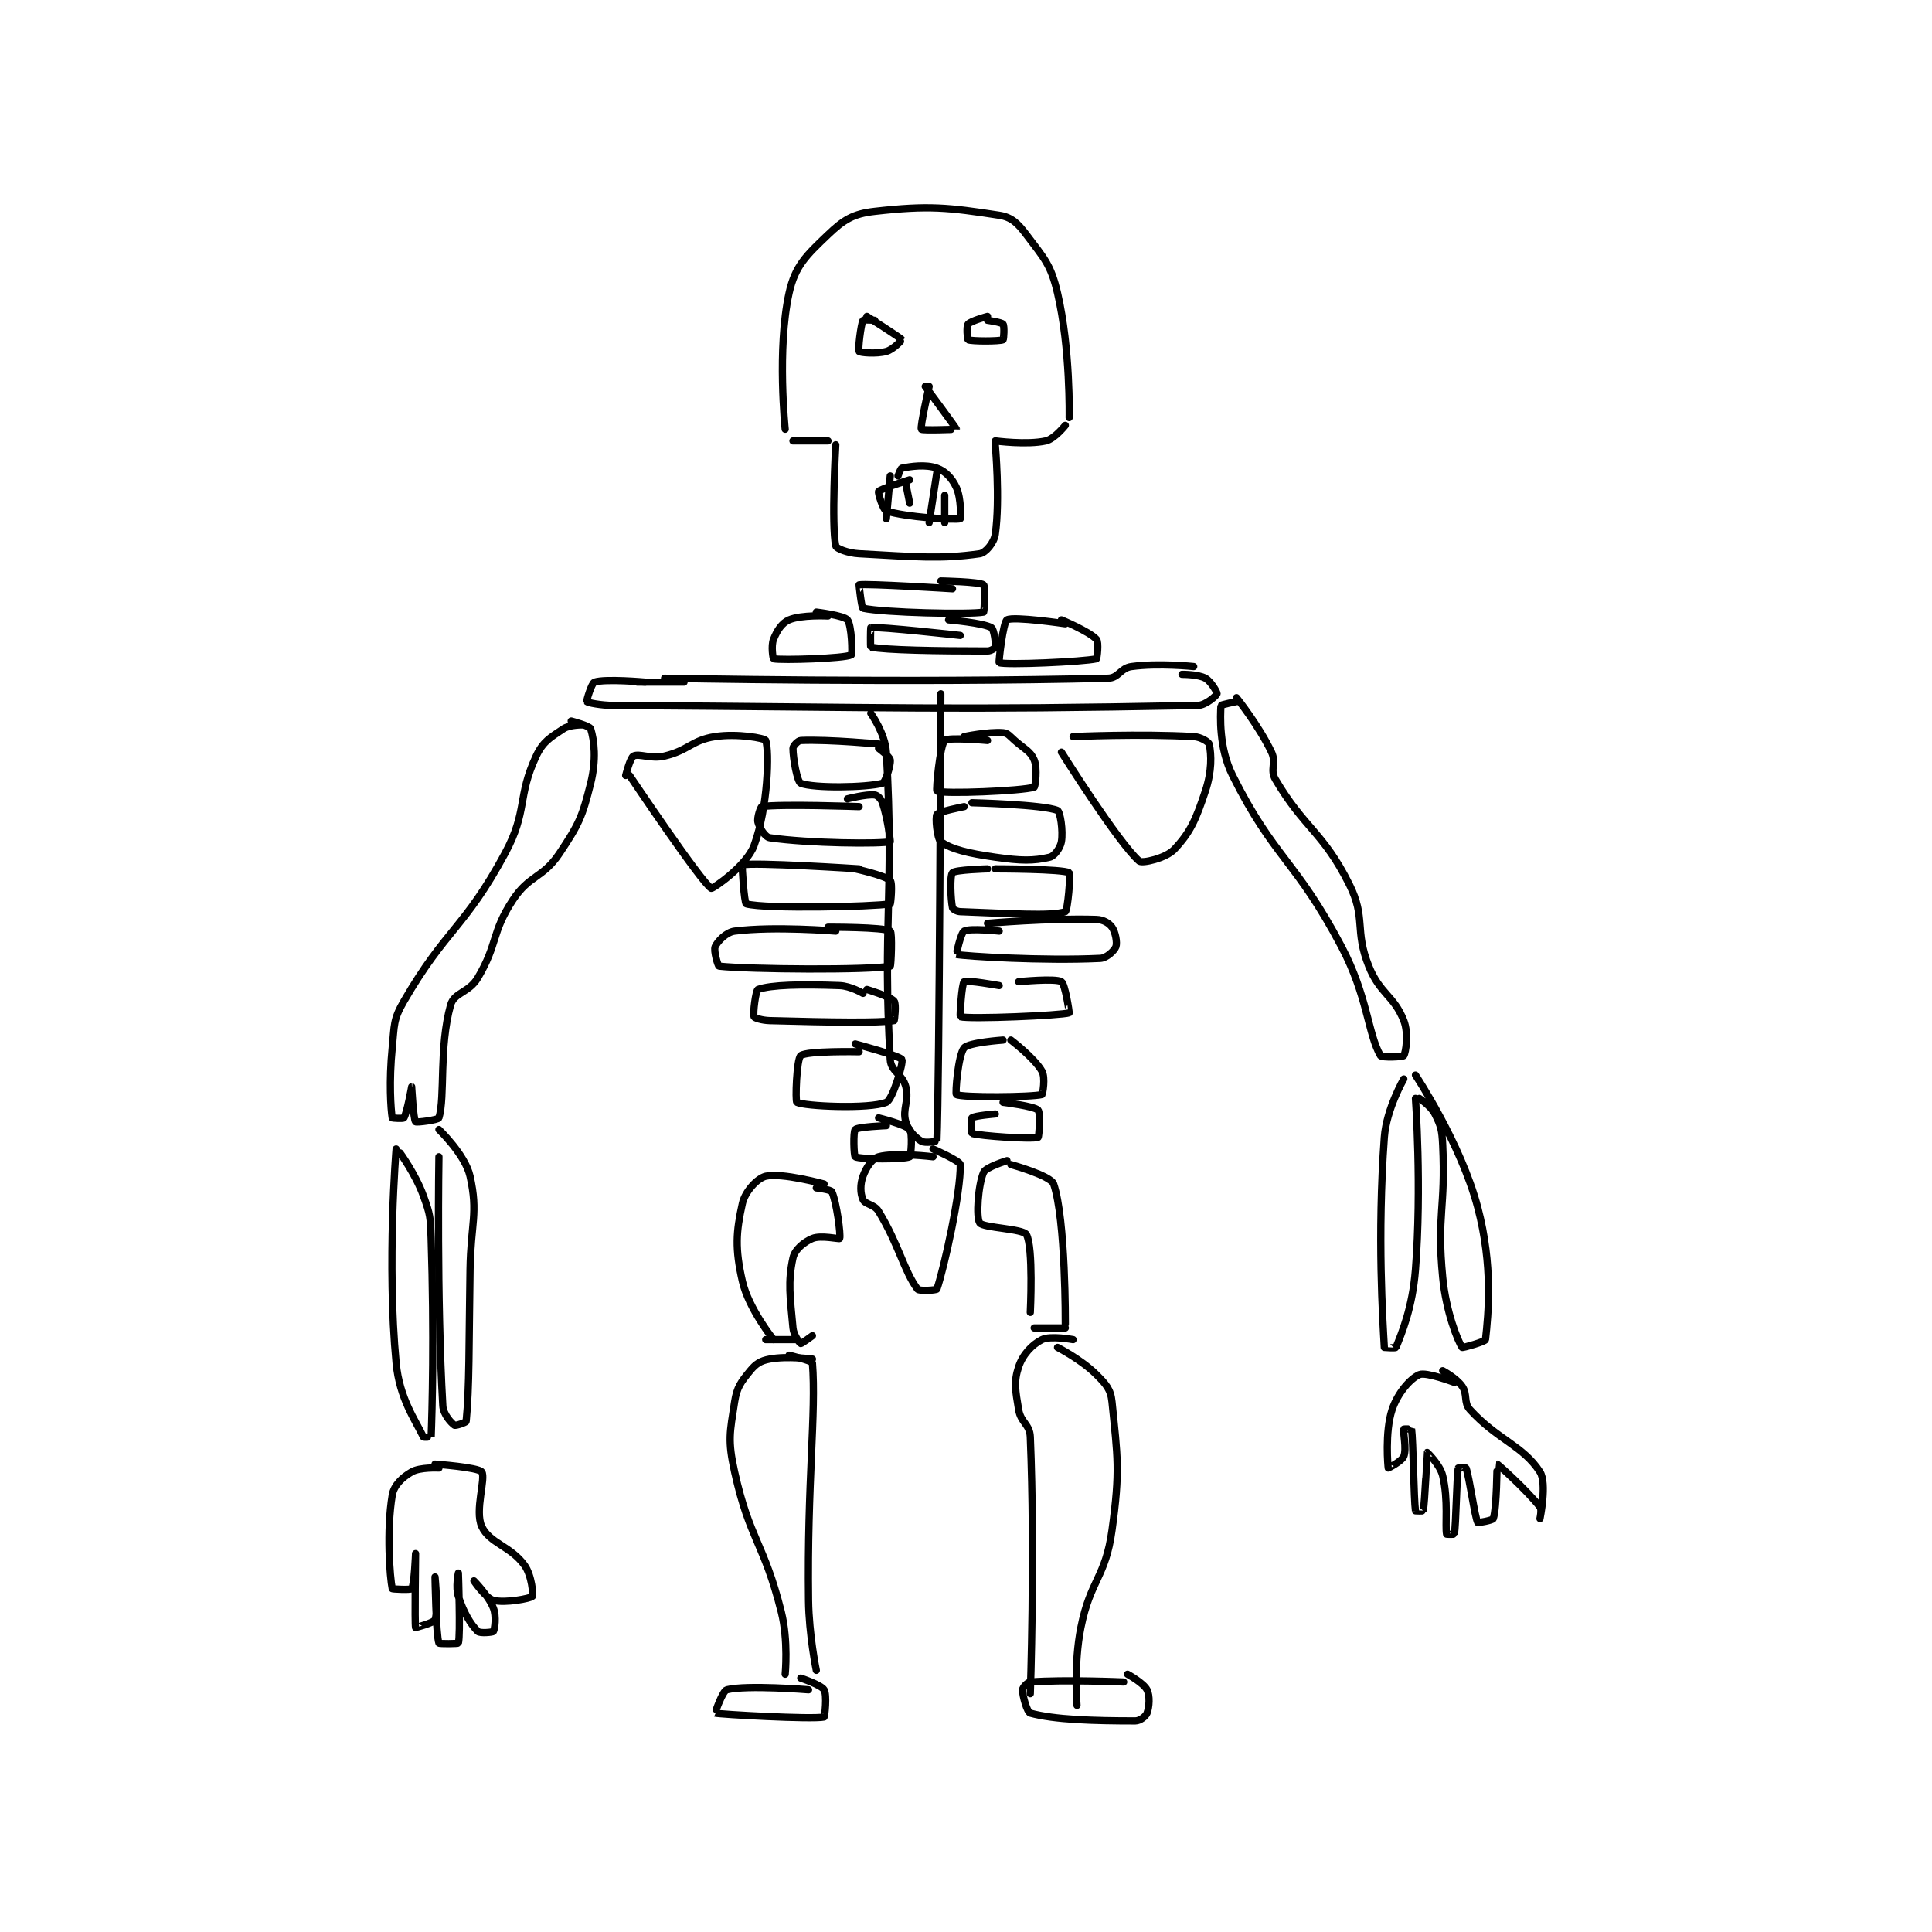 <?xml version="1.0" encoding="utf-8"?>
<!DOCTYPE svg PUBLIC "-//W3C//DTD SVG 1.1//EN" "http://www.w3.org/Graphics/SVG/1.1/DTD/svg11.dtd">
<svg viewBox="0 0 800 800" preserveAspectRatio="xMinYMin meet" xmlns="http://www.w3.org/2000/svg" version="1.1">
<g fill="none" stroke="black" stroke-linecap="round" stroke-linejoin="round" stroke-width="1.863">
<g transform="translate(162.419,87.52) scale(1.611) translate(-129,-90.417)">
<path id="0" d="M230 146.417 C230 146.417 227.846 125.751 231 111.417 C232.54 104.417 235.448 101.716 241 96.417 C245.047 92.554 247.469 91.045 253 90.417 C266.908 88.836 271.83 89.391 285 91.417 C288.182 91.906 289.79 93.47 292 96.417 C296.529 102.455 298.271 104.027 300 111.417 C303.352 125.739 303 143.417 303 143.417 "/>
<path id="1" d="M232 149.417 L241 149.417 "/>
<path id="2" d="M243 150.417 C243 150.417 241.846 171.033 243 176.417 C243.146 177.097 246.109 178.26 249 178.417 C263.672 179.21 269.976 179.849 280 178.417 C281.524 178.199 283.691 175.581 284 173.417 C285.276 164.481 284 150.417 284 150.417 "/>
<path id="3" d="M284 149.417 C284 149.417 292.089 150.508 297 149.417 C299.225 148.922 302 145.417 302 145.417 "/>
<path id="4" d="M253 118.417 C253 118.417 250.095 118.227 250 118.417 C249.463 119.491 248.666 125.972 249 126.417 C249.242 126.739 253.361 127.136 256 126.417 C257.816 125.921 260.018 123.45 260 123.417 C259.74 122.949 251 117.417 251 117.417 "/>
<path id="5" d="M282 117.417 C282 117.417 277.713 118.561 277 119.417 C276.538 119.972 276.814 123.334 277 123.417 C277.939 123.834 285.061 123.834 286 123.417 C286.186 123.334 286.377 119.887 286 119.417 C285.605 118.922 282 118.417 282 118.417 "/>
<path id="6" d="M267 135.417 C267 135.417 264.629 145.833 265 146.417 C265.219 146.76 273.998 146.434 274 146.417 C274.02 146.201 266 135.417 266 135.417 "/>
<path id="7" d="M262 159.417 C262 159.417 254.517 161.728 254 162.417 C253.799 162.685 255.113 167.121 256 167.417 C260.759 169.003 273.768 169.827 275 169.417 C275.112 169.379 275.288 164.208 274 161.417 C272.887 159.006 271.192 157.2 269 156.417 C266.092 155.378 262.266 155.964 260 156.417 C259.648 156.487 259 158.417 259 158.417 "/>
<path id="8" d="M261 160.417 L262 165.417 "/>
<path id="9" d="M269 157.417 L267 170.417 "/>
<path id="10" d="M271 163.417 L271 170.417 "/>
<path id="11" d="M257 158.417 L256 169.417 "/>
<path id="12" d="M273 187.417 C273 187.417 250.793 186.027 249 186.417 C248.977 186.422 249.605 192.33 250 192.417 C255.328 193.582 277.524 194.089 281 193.417 C281.153 193.387 281.495 186.777 281 186.417 C279.86 185.587 270 185.417 270 185.417 "/>
<path id="13" d="M275 199.417 C275 199.417 254.332 197.113 252 197.417 C251.933 197.425 251.872 202.391 252 202.417 C255.876 203.192 268.76 203.417 282 203.417 C282.883 203.417 283.957 202.675 284 202.417 C284.156 201.479 283.684 197.816 283 197.417 C280.875 196.177 272 195.417 272 195.417 "/>
<path id="14" d="M194 211.417 C194 211.417 183.75 210.5 181 211.417 C180.224 211.675 178.881 216.273 179 216.417 C179.245 216.711 182.532 217.395 186 217.417 C260.245 217.89 271.332 218.668 336 217.417 C338.181 217.375 340.882 214.829 341 214.417 C341.084 214.124 339.481 211.24 338 210.417 C336.14 209.383 332 209.417 332 209.417 "/>
<path id="15" d="M199 210.417 C199 210.417 261.891 211.694 313 210.417 C315.724 210.349 316.177 207.802 319 207.417 C326.047 206.456 335 207.417 335 207.417 "/>
<path id="16" d="M204 211.417 L192 211.417 "/>
<path id="17" d="M241 194.417 C241 194.417 234.18 194.054 231 195.417 C229.127 196.22 227.902 198.161 227 200.417 C226.316 202.125 226.892 205.395 227 205.417 C229.148 205.846 245.227 205.35 247 204.417 C247.323 204.247 247.093 196.753 246 195.417 C245.048 194.254 238 193.417 238 193.417 "/>
<path id="18" d="M302 196.417 C302 196.417 288.658 194.441 287 195.417 C286.026 195.99 284.821 206.339 285 206.417 C286.579 207.103 306.774 206.191 310 205.417 C310.153 205.38 310.686 201.179 310 200.417 C308.203 198.42 301 195.417 301 195.417 "/>
<path id="19" d="M178 222.417 C178 222.417 174.646 222.319 173 223.417 C169.611 225.676 167.762 226.657 166 230.417 C161.072 240.93 163.873 244.535 158 255.417 C147.577 274.73 142.811 274.777 132 293.417 C129.202 298.242 129.591 299.508 129 305.417 C128.135 314.063 128.635 321.228 129 323.417 C129.01 323.478 131.837 323.677 132 323.417 C132.802 322.133 134 315.417 134 315.417 C134.002 315.417 134.453 323.792 135 324.417 C135.235 324.686 140.846 323.93 141 323.417 C142.646 317.929 140.966 305.338 144 294.417 C144.91 291.142 148.712 291.278 151 287.417 C156.2 278.642 154.438 275.892 160 267.417 C164.267 260.915 167.687 261.886 172 255.417 C177.032 247.869 177.845 246.035 180 237.417 C181.508 231.384 180.937 226.415 180 223.417 C179.762 222.654 175 221.417 175 221.417 "/>
<path id="20" d="M130 331.417 C130 331.417 127.578 360.815 130 386.417 C130.866 395.569 135.046 401.291 137 405.417 C137.083 405.592 139 405.426 139 405.417 C139.25 399.051 139.809 379.481 139 354.417 C138.825 348.979 138.789 348.337 137 343.417 C134.989 337.886 131 332.417 131 332.417 "/>
<path id="21" d="M141 333.417 C141 333.417 140.39 369.646 142 397.417 C142.13 399.66 144.188 401.876 145 402.417 C145.299 402.616 147.971 401.706 148 401.417 C148.869 392.722 148.69 381.913 149 362.417 C149.19 350.424 151.132 348.012 149 338.417 C147.776 332.908 141 326.417 141 326.417 "/>
<path id="22" d="M141 413.417 C141 413.417 136.147 413.164 134 414.417 C131.593 415.821 129.433 417.818 129 420.417 C127.479 429.543 128.401 441.541 129 444.417 C129.026 444.541 133.763 444.772 134 444.417 C134.688 443.385 135 435.417 135 435.417 C135 435.417 134.746 453.553 135 454.417 C135.007 454.441 139.691 453.22 140 452.417 C140.866 450.164 140 441.417 140 441.417 C140 441.417 140.237 456.255 141 458.417 C141.078 458.637 145.955 458.578 146 458.417 C146.58 456.328 146 440.417 146 440.417 C146 440.417 145.21 444.046 146 446.417 C147.405 450.632 149.069 453.485 151 455.417 C151.552 455.969 154.846 455.647 155 455.417 C155.346 454.897 155.827 451.566 155 449.417 C153.771 446.22 150 442.417 150 442.417 C150 442.417 153.029 446.891 155 447.417 C158.03 448.225 164.551 446.922 165 446.417 C165.282 446.099 164.881 441.021 163 438.417 C159.427 433.469 153.993 432.764 152 428.417 C150.145 424.37 153.139 415.935 152 414.417 C151.105 413.224 140 412.417 140 412.417 "/>
<path id="23" d="M255 227.417 C255 227.417 241.315 226.099 234 226.417 C233.272 226.448 232 227.826 232 228.417 C232 231.074 233.114 237.07 234 237.417 C237.371 238.736 250.742 238.527 255 237.417 C255.723 237.228 257.166 232.911 257 231.417 C256.904 230.555 254 228.417 254 228.417 "/>
<path id="24" d="M249 243.417 C249 243.417 228.713 242.692 224 243.417 C223.696 243.464 222.707 246.244 223 247.417 C223.371 248.903 224.84 251.246 226 251.417 C236.069 252.897 254.912 253.065 257 252.417 C257.075 252.393 256.343 246.444 255 242.417 C254.664 241.41 253.702 240.495 253 240.417 C250.822 240.175 246 241.417 246 241.417 "/>
<path id="25" d="M249 259.417 C249 259.417 221.547 257.626 219 258.417 C218.82 258.473 219.487 268.282 220 268.417 C225.229 269.793 252.494 269.147 257 268.417 C257.118 268.397 257.65 263.066 257 262.417 C255.701 261.117 248 259.417 248 259.417 "/>
<path id="26" d="M243 275.417 C243 275.417 227.139 274.108 217 275.417 C214.849 275.694 212.615 278.033 212 279.417 C211.55 280.43 212.725 284.386 213 284.417 C220.773 285.28 251.721 285.497 257 284.417 C257.221 284.372 257.571 275.773 257 275.417 C255.313 274.363 241 274.417 241 274.417 "/>
<path id="27" d="M250 291.417 C250 291.417 246.832 289.522 244 289.417 C234.227 289.055 226.331 289.205 223 290.417 C222.447 290.618 221.669 296.534 222 297.417 C222.125 297.75 224.047 298.362 226 298.417 C241.514 298.848 254.095 299.027 258 298.417 C258.095 298.402 258.602 294.104 258 293.417 C256.902 292.161 251 290.417 251 290.417 "/>
<path id="28" d="M249 306.417 C249 306.417 235.572 306.139 234 307.417 C232.931 308.285 232.551 319.172 233 319.417 C234.863 320.433 251.561 321.225 256 319.417 C257.637 318.75 260.436 309.234 260 308.417 C259.489 307.459 248 304.417 248 304.417 "/>
<path id="29" d="M256 325.417 C256 325.417 248.711 325.706 248 326.417 C247.447 326.969 247.65 333.242 248 333.417 C249.4 334.117 260.6 334.117 262 333.417 C262.35 333.242 262.779 327.391 262 326.417 C260.954 325.109 254 323.417 254 323.417 "/>
<path id="30" d="M282 226.417 C282 226.417 271.913 225.504 271 226.417 C269.756 227.661 268.693 239.256 269 239.417 C270.572 240.237 290.895 239.41 294 238.417 C294.275 238.329 294.905 233.589 294 231.417 C293.084 229.218 291.604 228.695 289 226.417 C287.681 225.262 287.232 224.511 286 224.417 C282.125 224.119 276 225.417 276 225.417 "/>
<path id="31" d="M276 243.417 C276 243.417 269.496 244.672 269 245.417 C268.529 246.124 269.012 251.692 270 252.417 C272.728 254.418 277.132 255.435 284 256.417 C290.599 257.359 293.755 257.416 298 256.417 C299.195 256.135 300.73 254.035 301 252.417 C301.469 249.6 300.693 244.718 300 244.417 C296.46 242.878 278 242.417 278 242.417 "/>
<path id="32" d="M282 259.417 C282 259.417 273.697 259.642 273 260.417 C272.31 261.183 272.547 267.151 273 269.417 C273.07 269.769 274.088 270.385 275 270.417 C287.098 270.834 298.382 271.709 302 270.417 C302.613 270.198 303.422 260.675 303 260.417 C301.379 259.426 284 259.417 284 259.417 "/>
<path id="33" d="M285 275.417 C285 275.417 277.502 274.597 276 275.417 C275.12 275.897 273.952 281.407 274 281.417 C276.251 281.867 296.343 283.132 311 282.417 C312.645 282.336 314.621 280.427 315 279.417 C315.389 278.378 314.88 275.649 314 274.417 C313.252 273.37 311.789 272.473 310 272.417 C297.683 272.032 282 273.417 282 273.417 "/>
<path id="34" d="M285 289.417 C285 289.417 276.625 287.917 276 288.417 C275.375 288.917 274.86 297.375 275 297.417 C277.323 298.105 301.014 297.104 303 296.417 C303.054 296.398 301.969 289.013 301 288.417 C299.46 287.469 290 288.417 290 288.417 "/>
<path id="35" d="M286 303.417 C286 303.417 277.198 304.019 276 305.417 C274.446 307.23 273.666 317.216 274 317.417 C275.412 318.264 293.44 318.115 296 317.417 C296.19 317.365 296.942 313.064 296 311.417 C294.027 307.964 288 303.417 288 303.417 "/>
<path id="36" d="M284 322.417 C284 322.417 278.683 322.847 278 323.417 C277.667 323.695 277.848 327.372 278 327.417 C280.23 328.073 293.361 328.995 295 328.417 C295.243 328.331 295.648 322.065 295 321.417 C293.982 320.399 286 319.417 286 319.417 "/>
<path id="37" d="M252 219.417 C252 219.417 255.732 224.656 256 229.417 C258.068 266.228 254.988 273.812 257 308.417 C257.184 311.582 260.179 312.132 261 315.417 C261.924 319.112 260.058 321.118 261 324.417 C261.643 326.668 263.309 328.36 265 329.417 C265.949 330.01 268.999 329.439 269 329.417 C269.635 314.813 270 214.417 270 214.417 "/>
<path id="38" d="M268 333.417 C268 333.417 258.288 332.225 254 333.417 C252.349 333.875 250.822 336.157 250 338.417 C249.236 340.517 249.287 342.813 250 344.417 C250.567 345.693 252.917 345.638 254 347.417 C259.198 355.956 260.544 362.809 264 367.417 C264.471 368.045 268.907 367.686 269 367.417 C270.836 362.076 275.195 342.425 275 335.417 C274.974 334.493 268 331.417 268 331.417 "/>
<path id="39" d="M240 340.417 C240 340.417 229.1 337.441 225 338.417 C222.836 338.932 219.683 342.344 219 345.417 C217.362 352.79 217.076 356.998 219 365.417 C220.619 372.5 227 380.417 227 380.417 "/>
<path id="40" d="M238 341.417 C238 341.417 241.735 341.843 242 342.417 C243.202 345.022 244.346 353.586 244 354.417 C243.91 354.634 239.173 353.511 237 354.417 C234.801 355.333 232.46 357.299 232 359.417 C230.639 365.678 231.272 369.408 232 377.417 C232.169 379.277 233.702 381.298 234 381.417 C234.182 381.489 237 379.417 237 379.417 "/>
<path id="41" d="M287 334.417 C287 334.417 281.592 336.063 281 337.417 C279.585 340.65 279.021 348.992 280 350.417 C280.895 351.718 291.127 351.873 292 353.417 C293.834 356.662 293 373.417 293 373.417 "/>
<path id="42" d="M288 335.417 C288 335.417 298.259 338.246 299 340.417 C302.134 349.594 302 376.417 302 376.417 "/>
<path id="43" d="M237 385.417 C237 385.417 230.583 384.557 226 385.417 C223.683 385.851 222.477 386.612 221 388.417 C218.653 391.286 217.581 392.641 217 396.417 C215.786 404.305 215.191 406.275 217 414.417 C220.887 431.907 224.564 432.672 229 450.417 C230.848 457.81 230 466.417 230 466.417 "/>
<path id="44" d="M231 384.417 C231 384.417 236.959 385.896 237 386.417 C238.016 399.218 235.617 417.173 236 447.417 C236.113 456.355 238 465.417 238 465.417 "/>
<path id="45" d="M304 380.417 C304 380.417 298.18 379.327 296 380.417 C293.411 381.711 291.045 384.283 290 387.417 C288.723 391.247 289.179 393.489 290 398.417 C290.56 401.776 292.865 402.143 293 405.417 C294.247 435.751 293 471.417 293 471.417 "/>
<path id="46" d="M300 382.417 C300 382.417 306.147 385.563 310 389.417 C312.493 391.91 313.68 393.22 314 396.417 C315.425 410.672 316.128 413.986 314 429.417 C312.316 441.623 308.473 442.054 306 454.417 C304.122 463.805 305 474.417 305 474.417 "/>
<path id="47" d="M236 470.417 C236 470.417 220.174 469.123 215 470.417 C213.891 470.694 211.948 476.402 212 476.417 C213.122 476.731 236.912 478.078 240 477.417 C240.167 477.381 240.809 471.764 240 470.417 C239.238 469.146 234 467.417 234 467.417 "/>
<path id="48" d="M317 468.417 C317 468.417 301.691 467.748 293 468.417 C292.22 468.477 291 469.893 291 470.417 C291 471.988 292.185 476.192 293 476.417 C299.143 478.111 309.201 478.417 320 478.417 C321.2 478.417 322.69 477.244 323 476.417 C323.596 474.827 323.792 472 323 470.417 C322.142 468.701 318 466.417 318 466.417 "/>
<path id="49" d="M346 216.417 C346 216.417 342.009 217.241 342 217.417 C341.863 220.01 341.404 228.225 345 235.417 C355.695 256.808 361.169 257 373 279.417 C379.698 292.108 379.758 301.743 383 307.417 C383.33 307.994 388.769 307.763 389 307.417 C389.519 306.638 390.294 301.724 389 298.417 C386.481 291.978 382.866 291.581 380 284.417 C376.255 275.055 379.372 272.16 375 263.417 C368.21 249.837 363.457 249.094 356 236.417 C354.518 233.897 356.322 232.193 355 229.417 C351.766 222.625 346 215.417 346 215.417 "/>
<path id="50" d="M389 313.417 C389 313.417 384.526 321.163 384 328.417 C382.152 353.915 383.626 375.687 384 382.417 C384.001 382.437 386.92 382.616 387 382.417 C388.464 378.757 391.232 372.25 392 362.417 C393.658 341.198 392 318.417 392 318.417 "/>
<path id="51" d="M393 318.417 C393 318.417 395.965 320.346 397 322.417 C398.553 325.522 398.813 326.498 399 330.417 C399.784 346.876 397.439 348.181 399 364.417 C399.849 373.241 402.873 380.777 404 382.417 C404.112 382.579 409.942 380.939 410 380.417 C410.736 373.796 411.97 361.414 408 346.417 C403.604 329.81 392 312.417 392 312.417 "/>
<path id="52" d="M402 391.417 C402 391.417 394.738 388.656 393 389.417 C390.66 390.441 387.421 394.154 386 398.417 C384.078 404.184 384.947 413.206 385 413.417 C385.007 413.445 388.492 411.686 389 410.417 C389.772 408.486 388.769 404.226 389 403.417 C389.019 403.351 390.995 403.378 391 403.417 C391.406 406.259 391.594 421.574 392 424.417 C392.005 424.455 393.989 424.471 394 424.417 C394.416 422.339 394.965 409.48 395 409.417 C395.009 409.401 398.317 412.55 399 415.417 C400.496 421.701 399.584 428.339 400 430.417 C400.011 430.471 401.991 430.465 402 430.417 C402.412 428.083 402.588 415.751 403 413.417 C403.009 413.369 404.959 413.301 405 413.417 C405.873 415.861 407.24 426.004 408 427.417 C408.056 427.521 411.85 426.868 412 426.417 C412.924 423.645 412.937 412.432 413 412.417 C413.116 412.388 420.524 418.993 424 423.417 C424.531 424.092 424 426.417 424 426.417 C424 426.417 425.89 417.357 424 414.417 C419.657 407.661 413.016 406.134 406 398.417 C404.305 396.552 405.471 394.517 404 392.417 C402.51 390.288 399 388.417 399 388.417 "/>
<path id="53" d="M190 235.417 C190 235.417 208.488 263.004 211 264.417 C211.324 264.599 220.064 258.671 222 253.417 C225.614 243.606 225.958 229.1 225 226.417 C224.792 225.833 217.681 224.543 212 225.417 C205.911 226.353 205.274 228.923 199 230.417 C195.463 231.259 192.505 229.664 191 230.417 C190.154 230.84 189 235.417 189 235.417 "/>
<path id="54" d="M301 229.417 C301 229.417 315.7 252.847 321 257.417 C321.77 258.081 327.864 256.679 330 254.417 C334.19 249.98 335.562 246.731 338 239.417 C339.702 234.31 339.568 230.066 339 227.417 C338.862 226.774 336.84 225.522 335 225.417 C321.139 224.625 304 225.417 304 225.417 "/>
<path id="55" d="M225 380.417 L233 380.417 "/>
<path id="56" d="M294 377.417 L302 377.417 "/>
</g>
</g>
</svg>
